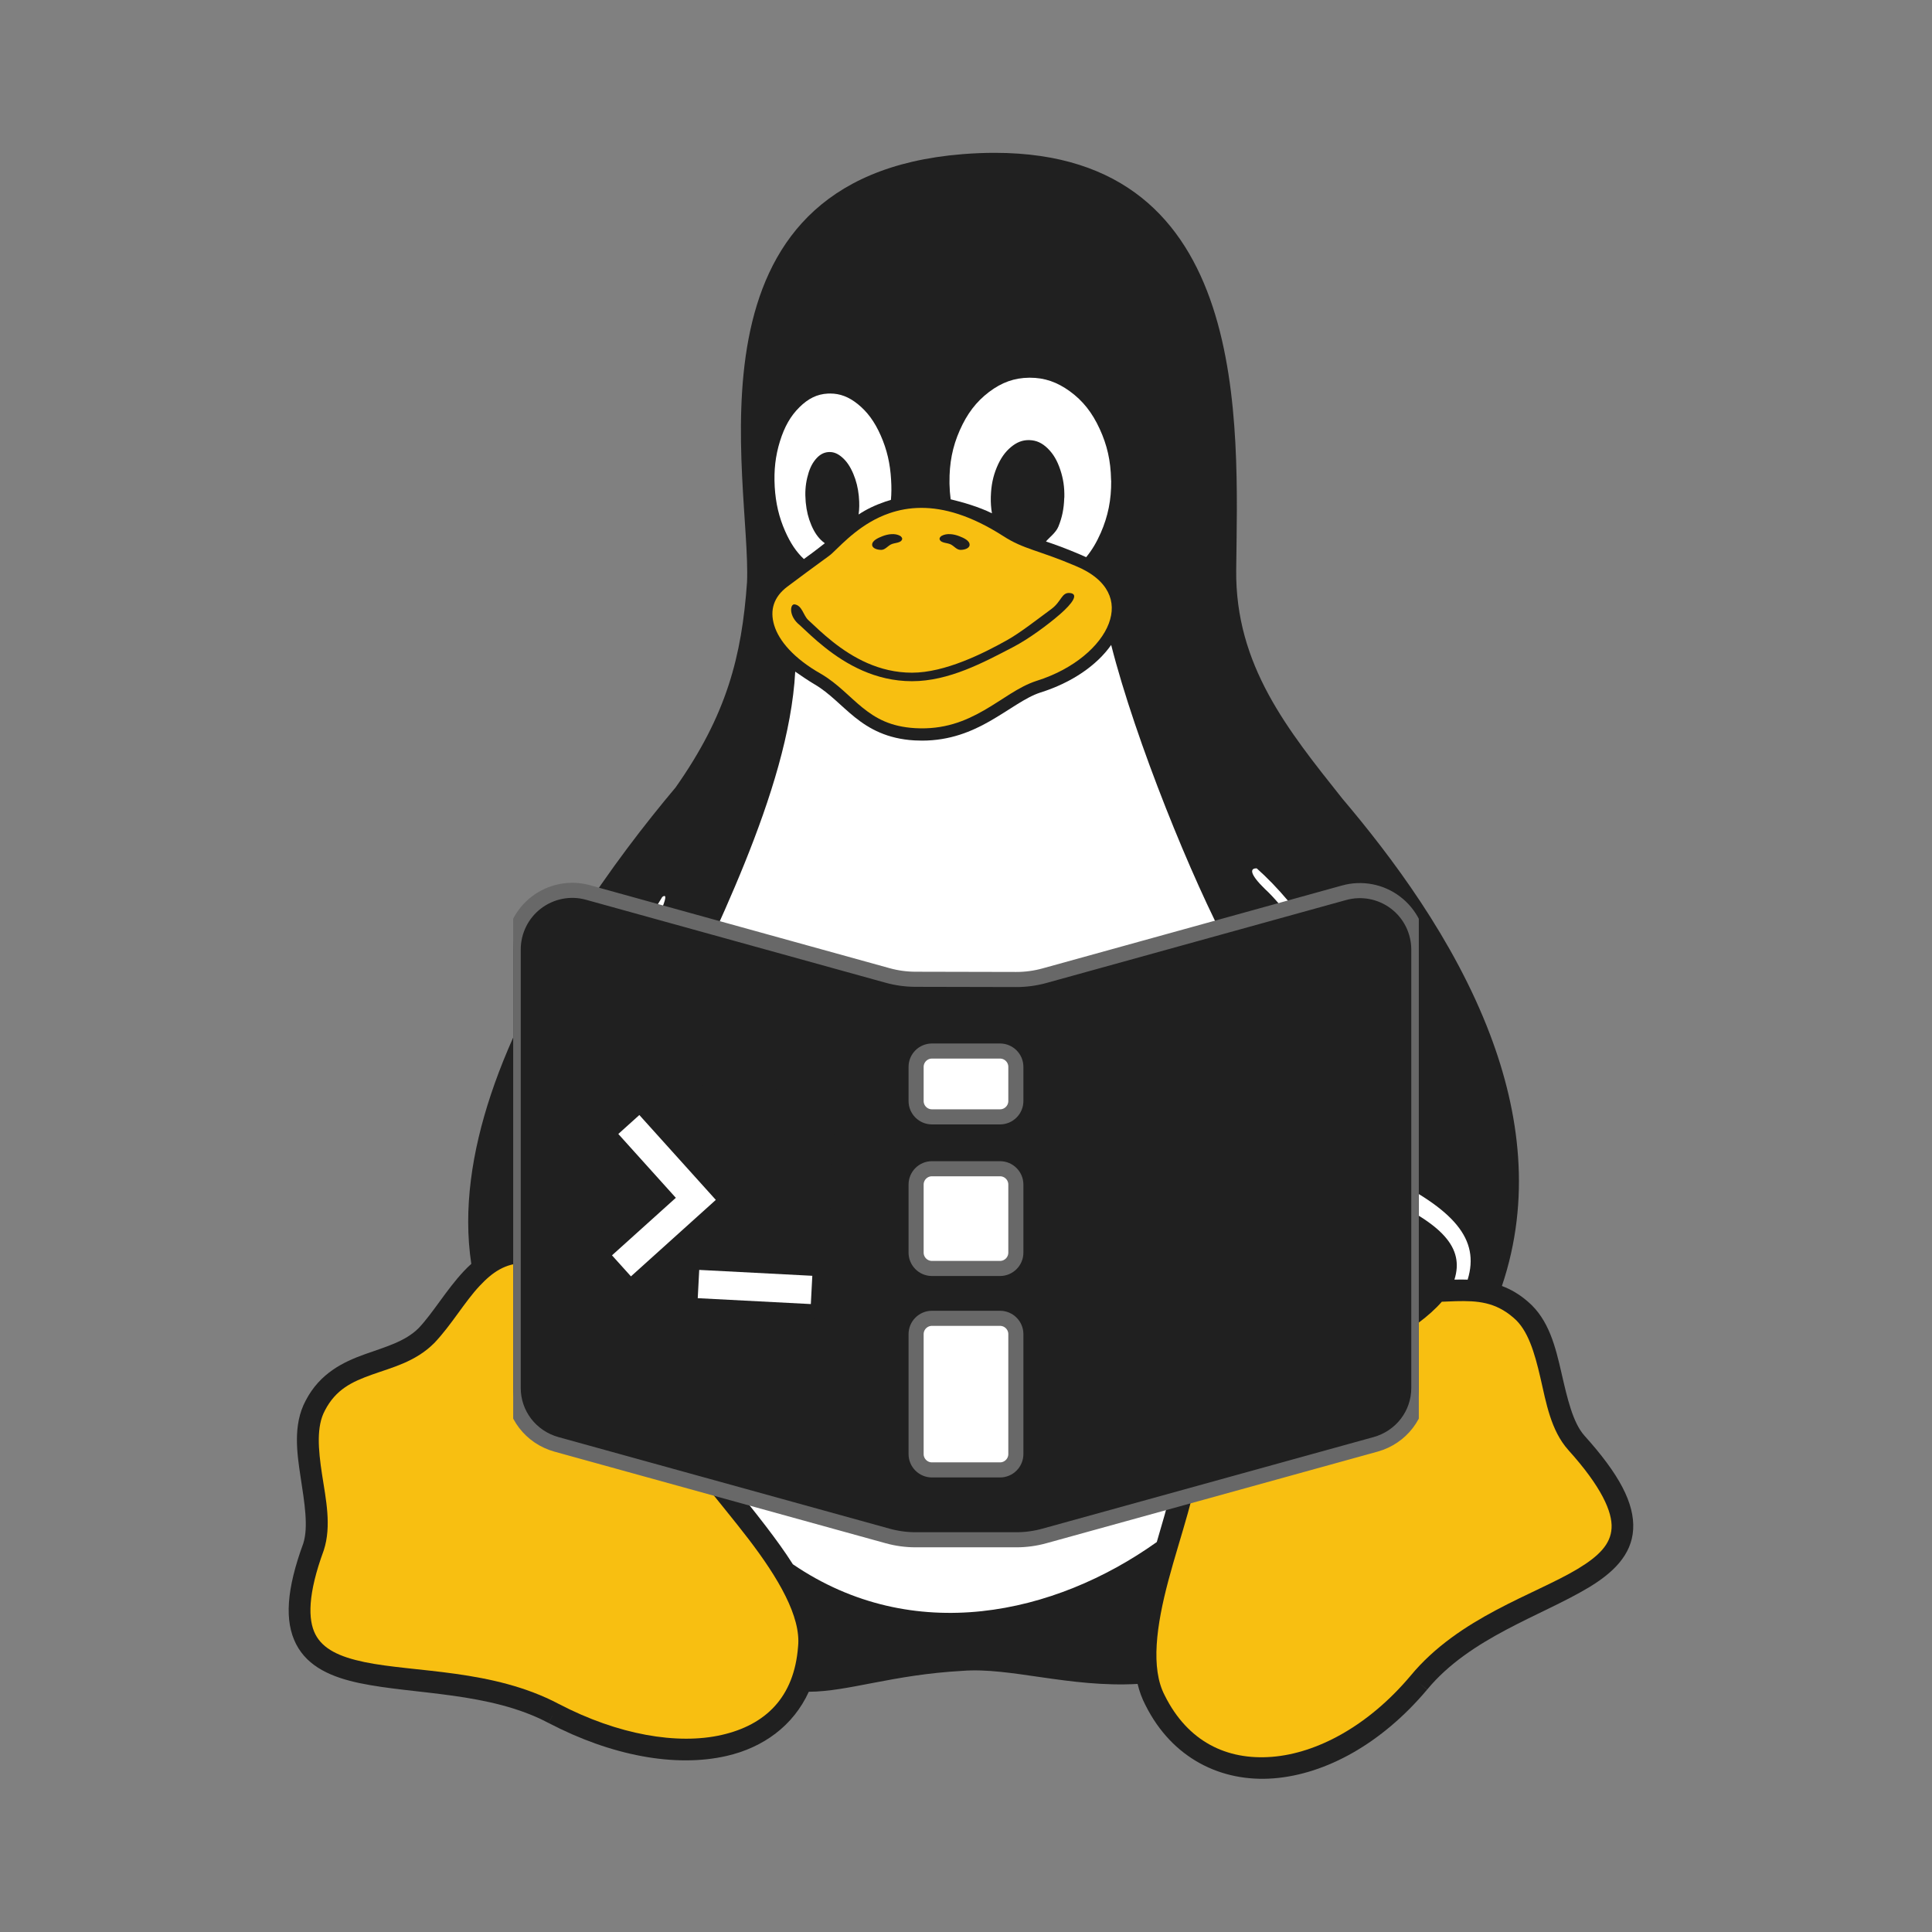 <?xml version="1.0" encoding="utf-8"?>
<svg width="256" height="256" viewBox="0 0 256 256" fill="none" xmlns="http://www.w3.org/2000/svg">
  <rect x="0" y="0" width="256" height="256" fill="#808080" stroke="none"/>
  <defs>
    <clipPath id="clip_path_1">
      <rect width="256" height="256" rx="30" />
    </clipPath>
    <clipPath id="clip_path_2">
      <rect width="120" height="120" />
    </clipPath>
  </defs>
  <g id="SingleElement">
    <g clip-path="url(#clip_path_1)">
      <rect width="256" height="256" />
      <g transform="translate(38 20)">
        <rect width="179" height="216" />
        <path id="path3" d="M171.687 169.972C171.685 169.969 171.682 169.967 171.682 169.964C170.156 168.244 169.429 165.054 168.648 161.656C167.868 158.26 166.996 154.598 164.205 152.225C164.2 152.22 164.192 152.215 164.188 152.21C163.635 151.727 163.066 151.321 162.496 150.981C161.923 150.642 161.342 150.366 160.761 150.147C164.64 138.654 163.119 127.209 159.203 116.868C154.398 104.175 146.009 93.116 139.601 85.551C132.428 76.512 125.414 67.932 125.552 55.258C125.766 35.916 127.681 0.048 93.611 7.84695e-05C92.226 -0.002 90.78 0.055 89.274 0.176C51.202 3.238 61.3 43.424 60.735 56.878C60.038 66.719 58.042 74.475 51.267 84.094C43.31 93.548 32.102 108.852 26.795 124.783C24.291 132.3 23.099 139.963 24.198 147.216C23.854 147.525 23.527 147.85 23.213 148.181C20.877 150.675 19.15 153.694 17.227 155.726C15.429 157.519 12.87 158.2 10.054 159.207C7.238 160.217 4.149 161.703 2.273 165.3C2.273 165.3 2.273 165.303 2.271 165.303C2.268 165.308 2.266 165.315 2.261 165.32C1.378 166.965 1.092 168.741 1.092 170.542C1.092 172.207 1.338 173.895 1.587 175.52C2.105 178.901 2.63 182.098 1.934 184.263C-0.294 190.349 -0.58 194.556 0.988 197.61C2.562 200.669 5.793 202.018 9.446 202.781C16.752 204.303 26.644 203.927 34.44 208.056C34.44 208.056 35.112 206.792 35.112 206.792C35.112 206.792 34.448 208.058 34.448 208.058C42.794 212.418 51.257 213.966 58.007 212.426C62.904 211.311 66.876 208.398 68.918 203.917C74.197 203.892 79.992 201.656 89.274 201.147C95.572 200.639 103.438 203.382 112.486 202.879C112.723 203.859 113.065 204.803 113.532 205.7C113.537 205.707 113.542 205.717 113.548 205.725C117.054 212.732 123.571 215.937 130.517 215.39C137.471 214.842 144.865 210.746 150.843 203.64C150.843 203.64 149.747 202.721 149.747 202.721C149.747 202.721 150.851 203.63 150.851 203.63C156.548 196.728 166.003 193.868 172.276 190.09C175.411 188.201 177.953 185.836 178.151 182.4C178.347 178.966 176.328 175.118 171.687 169.972C171.687 169.972 171.687 169.972 171.687 169.972Z" fill="#202020" transform="translate(0.251 0.251)" />
        <path id="path5" d="M60.313 35.542C60.192 37.662 58.656 39.237 55.818 40.945C50.146 44.363 40.092 47.337 33.674 55.105C28.098 61.734 21.299 65.373 15.314 65.845C9.328 66.317 4.164 63.836 1.117 57.73C1.117 57.73 1.112 57.718 1.112 57.718C1.112 57.718 1.104 57.702 1.104 57.702C-0.786 54.111 0.001 48.447 1.592 42.469C3.183 36.494 5.471 30.356 5.778 25.37C5.778 25.37 5.778 25.355 5.778 25.355C6.099 18.965 6.459 13.384 7.532 9.077C8.608 4.77 10.3 1.856 13.297 0.216C13.438 0.141 13.576 0.068 13.714 0C14.054 5.533 16.797 11.18 21.644 12.4C26.949 13.797 34.594 9.25 37.822 5.541C38.468 5.515 39.096 5.483 39.707 5.468C42.541 5.4 44.914 5.563 47.343 7.683C47.343 7.683 47.35 7.69 47.35 7.69C47.35 7.69 47.357 7.696 47.357 7.696C49.223 9.275 50.11 12.259 50.88 15.6C51.649 18.943 52.262 22.582 54.57 25.177C54.57 25.177 54.573 25.179 54.573 25.179C54.573 25.179 54.575 25.184 54.575 25.184C59.011 30.1 60.436 33.42 60.313 35.542C60.313 35.542 60.313 35.542 60.313 35.542Z" fill="#F8BF11" transform="translate(115.228 146.945)" />
        <path id="path7" d="M64.616 50.793L64.613 50.808C64.613 50.808 64.613 50.825 64.613 50.825C64.1 57.542 60.309 61.199 54.487 62.527C48.669 63.856 40.778 62.532 32.899 58.416C32.896 58.416 32.894 58.413 32.891 58.413C24.172 53.799 13.802 54.259 7.147 52.87C3.821 52.177 1.649 51.132 0.653 49.193C-0.342 47.252 -0.365 43.868 1.752 38.099C1.752 38.099 1.762 38.074 1.762 38.074C1.762 38.074 1.77 38.049 1.77 38.049C2.818 34.821 2.041 31.29 1.533 27.974C1.026 24.662 0.777 21.645 1.911 19.546C1.911 19.546 1.921 19.525 1.921 19.525C3.371 16.733 5.498 15.733 8.138 14.789C10.78 13.842 13.91 13.098 16.381 10.622C16.381 10.622 16.396 10.609 16.396 10.609C16.396 10.609 16.409 10.597 16.409 10.597C18.694 8.188 20.411 5.166 22.42 3.024C24.115 1.216 25.811 0.018 28.368 0C28.398 0.003 28.426 0.003 28.456 0C28.904 0.003 29.379 0.04 29.882 0.118C33.276 0.631 36.235 3.001 39.086 6.864C39.086 6.864 47.317 21.851 47.317 21.851L47.319 21.859C47.319 21.859 47.324 21.864 47.324 21.864C49.514 26.432 54.14 31.458 58.059 36.584C61.979 41.708 65.01 46.855 64.616 50.793C64.616 50.793 64.616 50.793 64.616 50.793Z" fill="#F8BF11" transform="translate(3.135 147.362)" />
        <path id="path9" d="M44.454 11.147C43.792 9.853 42.442 8.623 40.145 7.681C40.145 7.681 40.139 7.678 40.139 7.678C40.139 7.678 40.132 7.676 40.132 7.676C35.353 5.631 33.279 5.486 30.611 3.752C26.27 0.965 22.682 -0.012 19.7 0C18.139 0.005 16.744 0.281 15.494 0.713C11.861 1.962 9.451 4.566 7.94 5.995C7.94 5.995 7.937 5.998 7.937 5.998C7.937 6 7.935 6 7.935 6.003C7.638 6.284 7.256 6.54 6.331 7.219C5.398 7.899 4 8.924 1.989 10.431C0.201 11.77 -0.379 13.513 0.239 15.555C0.855 17.597 2.826 19.953 6.431 21.989C6.431 21.989 6.436 21.994 6.436 21.994C6.436 21.994 6.444 21.997 6.444 21.997C8.681 23.311 10.21 25.081 11.965 26.49C12.842 27.194 13.765 27.821 14.876 28.296C15.987 28.771 17.284 29.092 18.908 29.188C22.72 29.409 25.525 28.266 28.002 26.849C30.483 25.435 32.584 23.705 34.996 22.924C34.996 22.924 35.001 22.921 35.001 22.921C35.001 22.921 35.006 22.919 35.006 22.919C39.948 21.377 43.473 18.27 44.577 15.319C45.13 13.842 45.112 12.44 44.454 11.147C44.454 11.147 44.454 11.147 44.454 11.147Z" fill="#F8BF11" transform="translate(64.347 47.296)" />
        <path id="path11" d="M29.434 7.161C25.502 9.208 20.909 11.692 16.021 11.692C11.137 11.692 7.278 9.436 4.502 7.238C3.114 6.141 1.988 5.048 1.138 4.255C-0.336 3.092 -0.159 1.461 0.446 1.509C1.462 1.636 1.615 2.972 2.255 3.569C3.119 4.378 4.203 5.425 5.515 6.465C8.14 8.542 11.639 10.564 16.021 10.564C20.396 10.564 25.502 7.998 28.619 6.251C30.385 5.262 32.632 3.488 34.466 2.143C35.869 1.114 35.818 -0.125 36.976 0.01C38.135 0.145 37.278 1.381 35.656 2.796C34.033 4.21 31.495 6.087 29.434 7.161C29.434 7.161 29.434 7.161 29.434 7.161Z" fill="#202020" transform="translate(66.826 58.571)" />
        <path id="path4166" d="M39.787 0C22.205 0.063 6.433 15.995 0 40.188C0 40.188 0.943 40.774 0.943 40.774C0.943 40.774 0.943 40.827 0.943 40.827C8.201 45.431 13.371 50.051 16.566 54.37C16.566 54.37 16.566 54.37 16.566 54.37C16.566 54.37 16.566 54.37 16.566 54.37C19.943 58.939 21.446 63.388 20.015 67.236C20.015 67.236 20.015 67.238 20.015 67.238C20.015 67.238 20.014 67.239 20.014 67.239C19.29 69.179 17.746 70.734 15.834 71.603C15.834 71.603 15.831 71.605 15.831 71.605C15.831 71.605 15.828 71.606 15.828 71.606C15.627 71.697 15.412 71.764 15.204 71.842C16.348 73.341 17.468 74.886 18.5 76.472C33.079 86.165 50.038 82.579 62.765 73.809C64.008 69.53 65.14 65.54 65.296 63.045C65.618 56.635 65.942 50.83 67.202 45.772C67.202 45.772 67.202 45.772 67.202 45.772C68.472 40.679 70.943 36.045 75.602 33.496C75.602 33.496 75.604 33.494 75.604 33.494C75.604 33.494 75.607 33.493 75.607 33.493C75.869 33.351 76.132 33.267 76.394 33.144C76.478 32.64 76.595 32.155 76.736 31.688C69.11 12.157 55.039 0.09 39.787 1.52588e-05C39.787 1.52588e-05 39.787 0 39.787 0ZM76.368 33.245C76.368 33.245 76.354 33.323 76.354 33.323C76.356 33.314 76.359 33.306 76.36 33.297C76.363 33.28 76.364 33.262 76.368 33.245C76.368 33.245 76.368 33.245 76.368 33.245Z" fill="#E6E6E6" transform="translate(50.341 108.953)" />
        <path id="path15" d="M21.426 13.661C21.446 16.195 21.008 18.352 20.046 20.555C19.497 21.811 18.867 22.866 18.11 23.78C17.853 23.657 17.587 23.539 17.31 23.426C16.352 23.017 15.505 22.68 14.746 22.394C13.987 22.107 13.394 21.912 12.783 21.701C13.226 21.166 14.098 20.535 14.422 19.744C14.915 18.551 15.156 17.386 15.202 15.997C15.202 15.942 15.219 15.894 15.219 15.829C15.247 14.497 15.071 13.36 14.681 12.194C14.274 10.971 13.756 10.092 13.007 9.361C12.255 8.63 11.506 8.299 10.606 8.269C10.563 8.266 10.523 8.266 10.48 8.266C9.636 8.269 8.902 8.56 8.142 9.193C7.345 9.858 6.754 10.71 6.262 11.895C5.772 13.081 5.53 14.256 5.482 15.653C5.475 15.708 5.475 15.756 5.475 15.811C5.457 16.579 5.508 17.283 5.626 17.966C3.896 17.105 1.683 16.476 0.155 16.112C0.067 15.451 0.016 14.771 0.001 14.058C0.001 14.058 0.001 13.864 0.001 13.864C-0.026 11.338 0.388 9.17 1.361 6.97C2.334 4.767 3.539 3.185 5.233 1.896C6.93 0.61 8.597 0.02 10.57 0C10.57 0 10.663 0 10.663 0C12.594 0 14.246 0.568 15.943 1.796C17.665 3.047 18.907 4.609 19.907 6.794C20.888 8.924 21.36 11.006 21.408 13.475C21.408 13.54 21.408 13.595 21.426 13.661C21.426 13.661 21.426 13.661 21.426 13.661Z" fill="#FFFFFF" transform="translate(87.812 30.049)" />
        <path id="path17" d="M15.433 14.09C15.18 14.163 14.933 14.241 14.689 14.324C13.306 14.801 12.209 15.328 11.148 16.028C11.251 15.295 11.266 14.552 11.185 13.72C11.178 13.675 11.178 13.637 11.178 13.592C11.067 12.489 10.834 11.565 10.444 10.631C10.029 9.659 9.564 8.973 8.953 8.446C8.4 7.969 7.877 7.748 7.299 7.753C7.241 7.753 7.181 7.755 7.12 7.76C6.472 7.815 5.934 8.132 5.423 8.752C4.915 9.37 4.581 10.139 4.34 11.158C4.098 12.176 4.036 13.175 4.136 14.323C4.136 14.368 4.146 14.406 4.146 14.451C4.257 15.564 4.481 16.488 4.878 17.422C5.285 18.384 5.758 19.07 6.369 19.598C6.472 19.685 6.572 19.766 6.673 19.836C6.039 20.326 5.614 20.673 5.091 21.055C4.756 21.299 4.359 21.59 3.896 21.931C2.888 20.987 2.101 19.802 1.413 18.237C0.598 16.388 0.163 14.537 0.032 12.352C0.032 12.352 0.032 12.335 0.032 12.335C-0.088 10.149 0.125 8.271 0.726 6.327C1.33 4.383 2.134 2.976 3.303 1.821C4.47 0.663 5.646 0.08 7.064 0.008C7.175 0.003 7.283 0 7.391 0C8.676 0.003 9.822 0.429 11.009 1.376C12.296 2.404 13.269 3.717 14.083 5.568C14.9 7.419 15.335 9.27 15.456 11.456C15.456 11.456 15.456 11.473 15.456 11.473C15.514 12.39 15.506 13.254 15.433 14.09C15.433 14.09 15.433 14.09 15.433 14.09Z" fill="#FFFFFF" transform="translate(64.621 32.144)" />
        <path id="path28396-7" d="M0.01 0.689C0.173 1.21 1.014 1.124 1.5 1.374C1.926 1.593 2.269 2.074 2.749 2.088C3.207 2.101 3.919 1.93 3.978 1.476C4.057 0.877 3.181 0.496 2.618 0.277C1.892 -0.006 0.963 -0.149 0.283 0.229C0.127 0.315 -0.043 0.518 0.01 0.689C0.01 0.689 0.01 0.689 0.01 0.689Z" fill="#202020" transform="translate(86.495 50.772)" />
        <path id="path5461" d="M3.973 0.689C3.811 1.21 2.97 1.124 2.483 1.374C2.057 1.593 1.714 2.074 1.234 2.088C0.777 2.101 0.064 1.93 0.005 1.476C-0.074 0.877 0.802 0.496 1.366 0.277C2.091 -0.006 3.02 -0.149 3.7 0.229C3.856 0.315 4.026 0.518 3.973 0.689C3.973 0.689 3.973 0.689 3.973 0.689Z" fill="#202020" transform="translate(77.563 50.772)" />
        <path id="path13" d="M119.111 84.102C118.566 84.082 118.028 84.084 117.505 84.097C117.457 84.099 117.409 84.099 117.359 84.099C118.709 79.839 115.722 76.697 107.763 73.101C99.509 69.474 92.933 69.833 91.821 77.192C91.751 77.576 91.693 77.971 91.65 78.368C91.032 78.584 90.413 78.855 89.79 79.194C85.916 81.314 83.799 85.156 82.622 89.874C81.448 94.585 81.109 100.279 80.787 106.681C80.787 106.684 80.787 106.684 80.787 106.686C80.588 109.904 79.261 114.259 77.919 118.871C64.398 128.507 45.633 132.682 29.699 121.816C28.621 120.111 27.381 118.421 26.107 116.753C25.292 115.688 24.455 114.631 23.625 113.586C25.259 113.589 26.65 113.32 27.773 112.813C29.171 112.177 30.152 111.162 30.64 109.856C31.61 107.247 30.634 103.564 27.525 99.358C24.415 95.153 19.148 90.409 11.41 85.667C11.41 85.667 11.41 85.667 11.41 85.664C5.723 82.13 2.545 77.8 1.057 73.098C-0.434 68.394 -0.225 63.308 0.923 58.287C3.126 48.65 8.782 39.277 12.393 33.395C13.363 32.681 12.739 34.721 8.737 42.145C5.152 48.932 -1.553 64.594 7.626 76.821C7.872 68.12 9.951 59.247 13.443 50.946C18.529 39.43 29.166 19.455 30.011 3.536C30.448 3.853 31.944 4.862 32.611 5.242C32.613 5.244 32.613 5.244 32.615 5.244C34.566 6.392 36.032 8.07 37.93 9.594C39.833 11.121 42.209 12.44 45.799 12.649C46.144 12.669 46.48 12.679 46.81 12.679C50.511 12.679 53.397 11.473 55.8 10.099C58.412 8.607 60.499 6.955 62.478 6.312C62.48 6.309 62.483 6.309 62.485 6.309C66.666 5.003 69.987 2.692 71.877 0C75.126 12.789 82.678 31.262 87.533 40.276C90.115 45.059 95.248 55.221 97.466 67.465C98.871 67.422 100.42 67.626 102.076 68.05C107.876 53.028 97.159 36.85 92.257 32.344C90.278 30.426 90.182 29.567 91.165 29.607C96.48 34.306 103.461 43.752 106.001 54.417C107.159 59.279 107.406 64.393 106.164 69.439C106.77 69.69 107.388 69.964 108.014 70.26C117.324 74.788 120.765 78.727 119.111 84.102C119.111 84.102 119.111 84.102 119.111 84.102Z" fill="#FFFFFF" transform="translate(37.36 65.458)" />
      </g>
    </g>
    <g clip-path="url(#clip_path_2)" transform="translate(68 101)">
      <rect width="120" height="120" />
      <path id="Shape" d="M116.917 1.628C114.973 0.151 112.452 -0.332 110.102 0.32C110.102 0.32 70.42 11.305 70.42 11.305C69.193 11.646 67.926 11.818 66.647 11.815C66.647 11.815 53.309 11.785 53.309 11.785C52.058 11.782 50.812 11.613 49.607 11.278C49.607 11.278 9.895 0.281 9.895 0.281C7.543 -0.373 5.027 0.131 3.08 1.609C1.137 3.086 0 5.406 0 7.849C0 7.849 0 65.931 0 65.931C0 69.442 2.336 72.465 5.719 73.408C5.719 73.408 49.599 85.544 49.599 85.544C50.812 85.882 52.069 86.054 53.331 86.054C53.331 86.054 66.672 86.054 66.672 86.054C67.934 86.054 69.188 85.882 70.401 85.544C70.401 85.544 114.281 73.408 114.281 73.408C117.664 72.465 120.003 69.442 120.003 65.931C120.003 65.931 120.003 7.849 120.003 7.849C119.997 5.406 118.863 3.106 116.917 1.628C116.917 1.628 116.917 1.628 116.917 1.628ZM66.606 74.695C66.606 75.856 65.666 76.797 64.505 76.797C64.505 76.797 55.49 76.797 55.49 76.797C54.329 76.797 53.388 75.856 53.388 74.695C53.388 74.695 53.388 58.811 53.388 58.811C53.388 57.65 54.329 56.709 55.49 56.709C55.49 56.709 64.505 56.709 64.505 56.709C65.666 56.709 66.606 57.65 66.606 58.811C66.606 58.811 66.606 74.695 66.606 74.695C66.606 74.695 66.606 74.695 66.606 74.695ZM66.606 48.002C66.606 49.163 65.666 50.104 64.505 50.104C64.505 50.104 55.49 50.104 55.49 50.104C54.329 50.104 53.388 49.163 53.388 48.002C53.388 48.002 53.388 38.99 53.388 38.99C53.388 37.829 54.329 36.889 55.49 36.889C55.49 36.889 64.505 36.889 64.505 36.889C65.666 36.889 66.606 37.829 66.606 38.99C66.606 38.99 66.606 48.002 66.606 48.002C66.606 48.002 66.606 48.002 66.606 48.002ZM66.606 27.915C66.606 29.076 65.666 30.016 64.505 30.016C64.505 30.016 55.49 30.016 55.49 30.016C54.329 30.016 53.388 29.076 53.388 27.915C53.388 27.915 53.388 23.395 53.388 23.395C53.388 22.234 54.329 21.293 55.49 21.293C55.49 21.293 64.505 21.293 64.505 21.293C65.666 21.293 66.606 22.234 66.606 23.395C66.606 23.395 66.606 27.915 66.606 27.915C66.606 27.915 66.606 27.915 66.606 27.915Z" fill="#202020" stroke-width="2" stroke="#686868" transform="translate(0 16.974)" />
      <g transform="matrix(0.999 0.052 -0.052 0.999 12.806 42.236)">
        <rect width="30" height="30" fill="#202020" fill-rule="evenodd" />
        <path id="Path" d="M0 18.75L8.049 10.701L0 2.652L2.652 0L13.352 10.701L2.652 21.402L0 18.75L0 18.75Z" fill="#FFFFFF" transform="translate(1.486 4.299)" />
        <path id="Path" d="M0 3.75L15 3.75L15 0L0 0L0 3.75L0 3.75Z" fill="#FFFFFF" transform="translate(13.125 24.375)" />
      </g>
    </g>
  </g>
</svg>